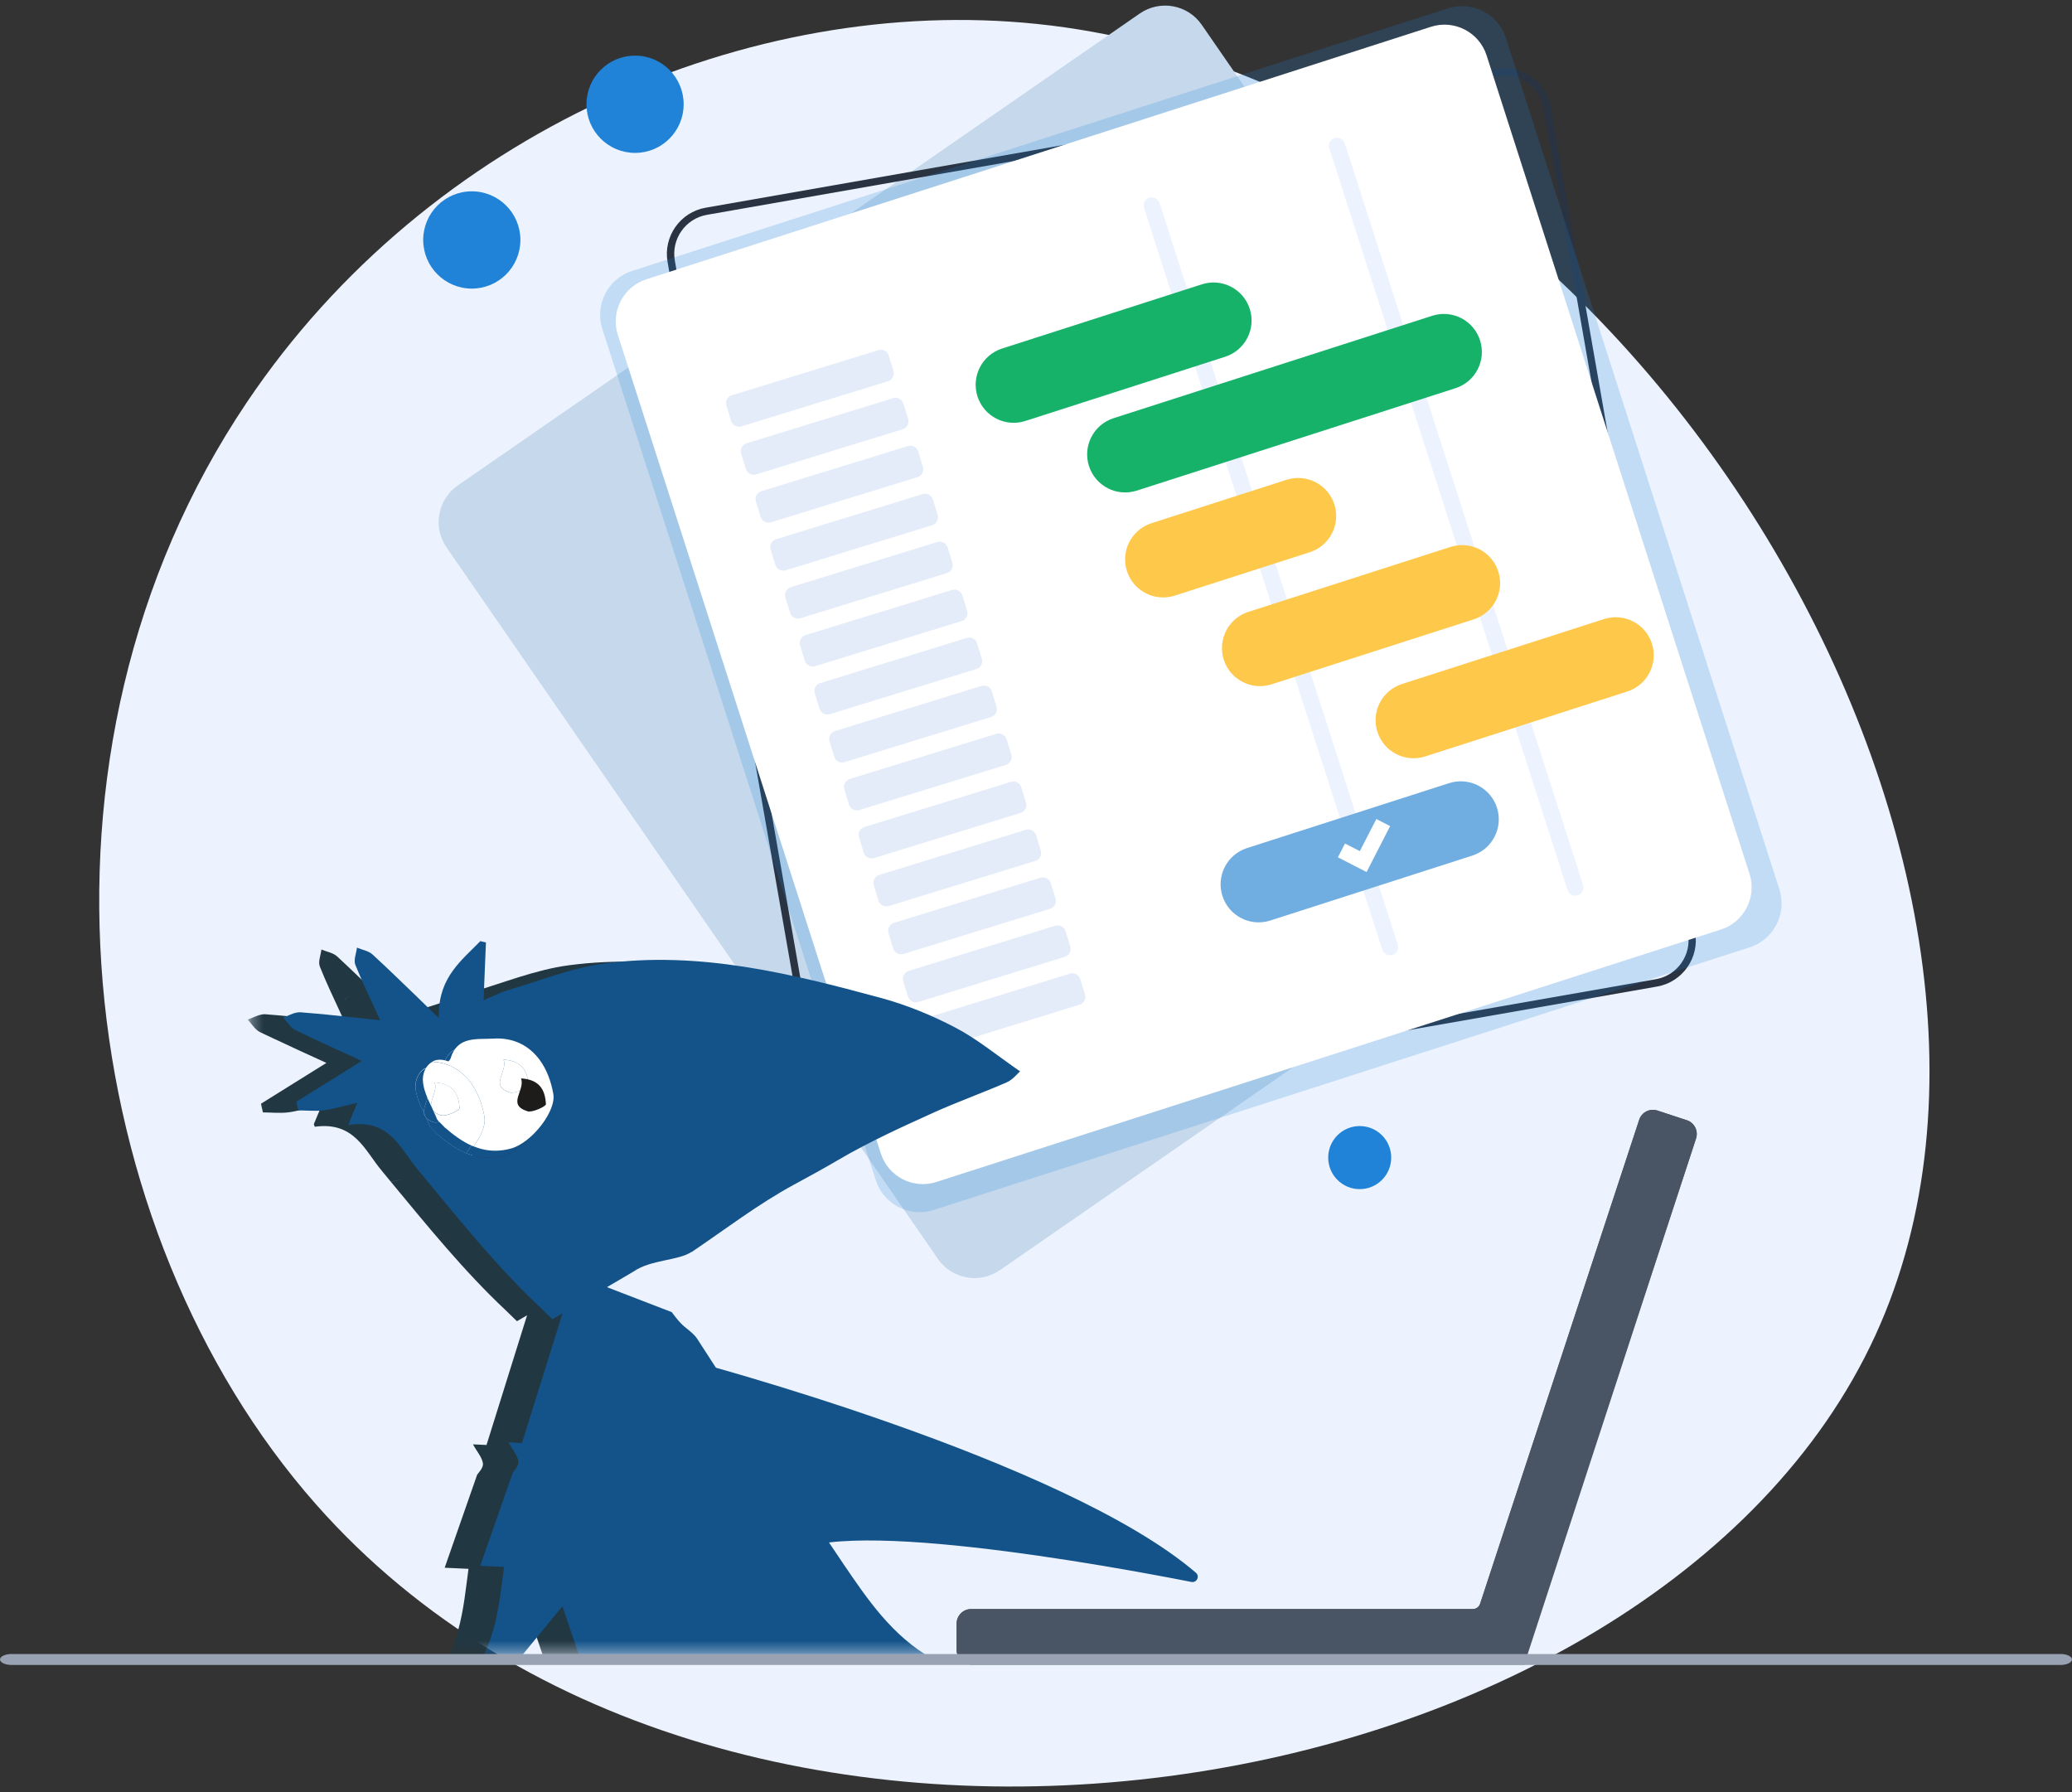 <svg width="185" height="160" viewBox="0 0 185 160" fill="none" xmlns="http://www.w3.org/2000/svg">
<rect x="0" y="0" width="185" height="160" fill="#333333" stroke="none"/>
<g id="Layer 1">
<path id="Vector" d="M22.049 35.905C0.907 67.319 6.812 110.028 28.186 134.273C65.153 176.208 147.734 162.179 167.439 119.228C186.747 77.139 145.503 7.637 92.608 2.14C66.978 -0.522 38.271 11.805 22.049 35.905Z" fill="#ECF3FE"/>
<g id="Group">
<path id="Vector_2" d="M151.171 65.731L107.299 2.217C106.052 0.407 103.574 -0.042 101.765 1.206L40.878 43.337C39.069 44.585 38.621 47.066 39.868 48.876L83.74 112.39C84.987 114.2 87.466 114.649 89.274 113.401L150.161 71.27C151.97 70.022 152.418 67.541 151.171 65.731Z" fill="#C6D9EC"/>
<path id="Vector_3" d="M76.603 100.517C75.753 100.517 74.923 100.254 74.212 99.759C73.3 99.115 72.687 98.155 72.496 97.057L59.604 23.388C59.207 21.114 60.732 18.942 63 18.545L133.62 6.168C135.893 5.77 138.062 7.297 138.459 9.566L151.351 83.235C151.748 85.509 150.223 87.681 147.956 88.078L77.335 100.455C77.093 100.497 76.846 100.517 76.603 100.517ZM134.347 6.75C134.146 6.75 133.94 6.766 133.739 6.802L63.118 19.18C61.201 19.515 59.918 21.346 60.253 23.264L73.146 96.933C73.311 97.861 73.821 98.671 74.594 99.213C75.367 99.754 76.299 99.96 77.227 99.8L147.847 87.423C149.764 87.088 151.047 85.257 150.713 83.338L137.82 9.669C137.521 7.957 136.027 6.75 134.347 6.75Z" fill="#2A3341"/>
<g id="Vector_4" style="mix-blend-mode:multiply" opacity="0.2">
<path d="M158.875 79.398L134.46 3.403C133.765 1.237 131.446 0.051 129.287 0.742L56.435 24.188C54.271 24.884 53.086 27.205 53.776 29.366L78.191 105.365C78.886 107.531 81.205 108.718 83.364 108.027L156.216 84.581C158.38 83.885 159.565 81.564 158.875 79.403V79.398Z" fill="#2083D7"/>
</g>
<g id="Group_2">
<path id="Vector_5" d="M153.65 82.987L83.611 105.525C81.534 106.196 79.303 105.051 78.639 102.967L55.167 29.907C54.497 27.829 55.641 25.596 57.723 24.93L127.761 2.392C129.838 1.722 132.069 2.867 132.734 4.95L156.205 78.01C156.875 80.089 155.731 82.322 153.65 82.987Z" fill="white"/>
<path id="Vector_6" d="M124.335 85.251C123.953 85.375 123.541 85.164 123.417 84.782L102.146 18.571C102.023 18.189 102.234 17.777 102.615 17.653C102.996 17.529 103.409 17.741 103.532 18.122L124.804 84.333C124.927 84.715 124.716 85.128 124.335 85.251Z" fill="#ECF3FE"/>
<path id="Vector_7" d="M140.875 79.929C140.494 80.053 140.082 79.841 139.958 79.46L118.687 13.249C118.563 12.867 118.775 12.454 119.156 12.331C119.537 12.207 119.949 12.418 120.073 12.8L141.344 79.011C141.468 79.392 141.257 79.805 140.875 79.929Z" fill="#ECF3FE"/>
<path id="Vector_8" d="M107.315 25.383L89.471 31.117C87.685 31.691 86.702 33.604 87.275 35.39C87.847 37.176 89.759 38.158 91.545 37.585L109.389 31.851C111.175 31.277 112.158 29.364 111.585 27.578C111.012 25.792 109.1 24.81 107.315 25.383Z" fill="#17B26A"/>
<path id="Vector_9" d="M114.868 42.835L102.814 46.709C101.028 47.283 100.045 49.196 100.618 50.981C101.191 52.767 103.103 53.75 104.888 53.176L116.943 49.302C118.729 48.728 119.712 46.816 119.139 45.03C118.566 43.244 116.654 42.261 114.868 42.835Z" fill="#FEC84B"/>
<path id="Vector_10" d="M129.506 48.829L111.461 54.627C109.675 55.201 108.692 57.114 109.265 58.9C109.838 60.686 111.75 61.669 113.536 61.095L131.581 55.296C133.366 54.722 134.35 52.809 133.777 51.023C133.204 49.237 131.292 48.255 129.506 48.829Z" fill="#FEC84B"/>
<path id="Vector_11" d="M143.222 55.268L125.177 61.067C123.391 61.641 122.408 63.553 122.981 65.339C123.554 67.125 125.466 68.108 127.252 67.534L145.297 61.735C147.082 61.161 148.066 59.248 147.493 57.463C146.92 55.677 145.008 54.694 143.222 55.268Z" fill="#FEC84B"/>
<path id="Vector_12" d="M129.386 69.918L111.341 75.716C109.555 76.29 108.572 78.203 109.145 79.989C109.718 81.775 111.63 82.757 113.416 82.184L131.461 76.385C133.247 75.811 134.23 73.898 133.657 72.112C133.084 70.326 131.172 69.344 129.386 69.918Z" fill="#70ADE1"/>
<path id="Vector_13" d="M127.877 28.192L99.425 37.335C97.64 37.909 96.656 39.822 97.229 41.607C97.802 43.393 99.714 44.376 101.5 43.802L129.951 34.659C131.737 34.086 132.72 32.173 132.147 30.387C131.574 28.601 129.662 27.618 127.877 28.192Z" fill="#17B26A"/>
<path id="Vector_14" d="M122.016 77.856L119.455 76.54L120.089 75.308L121.413 75.989L122.887 73.121L124.118 73.755L122.016 77.856Z" fill="white"/>
<g id="Group_3">
<path id="Vector_15" d="M78.432 31.26L65.341 35.291C64.955 35.41 64.738 35.82 64.857 36.207L65.28 37.582C65.399 37.968 65.808 38.185 66.195 38.066L79.285 34.036C79.672 33.917 79.888 33.507 79.77 33.12L79.347 31.745C79.228 31.358 78.819 31.142 78.432 31.26Z" fill="#E4ECF9"/>
<path id="Vector_16" d="M79.747 35.548L66.656 39.579C66.27 39.697 66.053 40.107 66.172 40.494L66.594 41.869C66.713 42.256 67.123 42.473 67.509 42.354L80.6 38.323C80.986 38.204 81.203 37.794 81.084 37.408L80.661 36.032C80.543 35.646 80.133 35.429 79.747 35.548Z" fill="#E4ECF9"/>
<path id="Vector_17" d="M81.065 39.825L67.974 43.856C67.588 43.975 67.371 44.384 67.49 44.771L67.912 46.146C68.031 46.533 68.441 46.75 68.827 46.631L81.918 42.6C82.304 42.481 82.521 42.071 82.402 41.685L81.979 40.309C81.861 39.923 81.451 39.706 81.065 39.825Z" fill="#E4ECF9"/>
<path id="Vector_18" d="M82.379 44.112L69.288 48.143C68.902 48.262 68.685 48.672 68.804 49.058L69.227 50.434C69.346 50.82 69.755 51.037 70.141 50.918L83.232 46.888C83.618 46.769 83.835 46.359 83.716 45.972L83.294 44.597C83.175 44.21 82.766 43.993 82.379 44.112Z" fill="#E4ECF9"/>
<path id="Vector_19" d="M83.697 48.389L70.606 52.42C70.22 52.539 70.003 52.949 70.122 53.336L70.545 54.711C70.664 55.097 71.073 55.314 71.459 55.195L84.55 51.165C84.937 51.046 85.153 50.636 85.035 50.249L84.612 48.874C84.493 48.487 84.084 48.27 83.697 48.389Z" fill="#E4ECF9"/>
<path id="Vector_20" d="M85.011 52.672L71.921 56.702C71.534 56.821 71.317 57.231 71.436 57.618L71.859 58.993C71.978 59.38 72.387 59.597 72.774 59.478L85.865 55.447C86.251 55.328 86.468 54.918 86.349 54.532L85.926 53.156C85.807 52.77 85.398 52.553 85.011 52.672Z" fill="#E4ECF9"/>
<path id="Vector_21" d="M86.325 56.956L73.234 60.986C72.847 61.105 72.631 61.515 72.75 61.902L73.172 63.277C73.291 63.663 73.701 63.88 74.087 63.762L87.178 59.731C87.564 59.612 87.781 59.202 87.662 58.815L87.239 57.44C87.121 57.053 86.711 56.837 86.325 56.956Z" fill="#E4ECF9"/>
<path id="Vector_22" d="M87.639 61.237L74.548 65.268C74.162 65.387 73.945 65.797 74.064 66.184L74.487 67.559C74.605 67.945 75.015 68.162 75.401 68.044L88.492 64.013C88.878 63.894 89.095 63.484 88.976 63.097L88.553 61.722C88.435 61.336 88.025 61.118 87.639 61.237Z" fill="#E4ECF9"/>
<path id="Vector_23" d="M88.957 65.515L75.866 69.546C75.48 69.665 75.263 70.074 75.382 70.461L75.805 71.836C75.924 72.223 76.333 72.44 76.719 72.321L89.81 68.29C90.196 68.171 90.413 67.761 90.294 67.375L89.872 65.999C89.753 65.613 89.343 65.396 88.957 65.515Z" fill="#E4ECF9"/>
<path id="Vector_24" d="M90.272 69.802L77.181 73.833C76.794 73.952 76.578 74.362 76.696 74.748L77.119 76.123C77.238 76.51 77.647 76.727 78.034 76.608L91.125 72.577C91.511 72.458 91.728 72.049 91.609 71.662L91.186 70.287C91.067 69.9 90.658 69.683 90.272 69.802Z" fill="#E4ECF9"/>
<path id="Vector_25" d="M91.591 74.084L78.5 78.115C78.114 78.234 77.897 78.644 78.016 79.03L78.438 80.406C78.557 80.792 78.967 81.009 79.353 80.89L92.444 76.859C92.83 76.74 93.047 76.331 92.928 75.944L92.505 74.569C92.387 74.182 91.977 73.965 91.591 74.084Z" fill="#E4ECF9"/>
<path id="Vector_26" d="M92.904 78.361L79.813 82.392C79.427 82.511 79.21 82.921 79.329 83.307L79.751 84.683C79.87 85.069 80.28 85.286 80.666 85.167L93.757 81.136C94.143 81.018 94.36 80.608 94.241 80.221L93.818 78.846C93.7 78.459 93.29 78.242 92.904 78.361Z" fill="#E4ECF9"/>
<path id="Vector_27" d="M94.223 82.649L81.132 86.679C80.746 86.798 80.529 87.208 80.648 87.595L81.071 88.97C81.19 89.357 81.599 89.574 81.986 89.455L95.076 85.424C95.463 85.305 95.68 84.895 95.561 84.509L95.138 83.133C95.019 82.747 94.61 82.53 94.223 82.649Z" fill="#E4ECF9"/>
<path id="Vector_28" d="M95.536 86.926L82.445 90.957C82.059 91.076 81.842 91.485 81.961 91.872L82.384 93.247C82.503 93.634 82.912 93.851 83.298 93.732L96.389 89.701C96.775 89.582 96.992 89.172 96.873 88.786L96.451 87.41C96.332 87.024 95.922 86.807 95.536 86.926Z" fill="#E4ECF9"/>
</g>
</g>
<path id="Vector_29" d="M42.125 25.766C44.521 25.766 46.464 23.822 46.464 21.423C46.464 19.025 44.521 17.081 42.125 17.081C39.729 17.081 37.786 19.025 37.786 21.423C37.786 23.822 39.729 25.766 42.125 25.766Z" fill="#2083D7"/>
<path id="Vector_30" d="M56.703 13.651C59.099 13.651 61.041 11.707 61.041 9.309C61.041 6.91 59.099 4.966 56.703 4.966C54.306 4.966 52.364 6.91 52.364 9.309C52.364 11.707 54.306 13.651 56.703 13.651Z" fill="#2083D7"/>
<path id="Vector_31" d="M121.403 106.165C122.957 106.165 124.216 104.904 124.216 103.349C124.216 101.794 122.957 100.533 121.403 100.533C119.849 100.533 118.589 101.794 118.589 103.349C118.589 104.904 119.849 106.165 121.403 106.165Z" fill="#2083D7"/>
</g>
<g id="man">
<g id="Group_4">
<g id="Group_5">
<path id="Vector_32" d="M150.507 100.306L147.889 99.445C147.374 99.275 146.817 99.558 146.647 100.074L132.44 143.288C132.307 143.69 131.93 143.964 131.503 143.964H86.703C86.157 143.964 85.719 144.407 85.719 144.949V147.311C85.719 147.857 86.162 148.296 86.703 148.296H135.867V147.997L151.135 101.554C151.305 101.038 151.022 100.481 150.507 100.311V100.306Z" fill="#495465"/>
<path id="Vector_33" d="M136.182 148.605H86.708C85.997 148.605 85.415 148.022 85.415 147.311V144.949C85.415 144.237 85.997 143.654 86.708 143.654H131.508C131.802 143.654 132.059 143.468 132.152 143.19L146.359 99.976C146.467 99.646 146.694 99.383 147.003 99.223C147.312 99.068 147.662 99.042 147.992 99.151L150.61 100.012C150.94 100.12 151.202 100.347 151.362 100.657C151.517 100.966 151.542 101.317 151.434 101.647L136.182 148.043V148.605ZM86.703 144.273C86.332 144.273 86.028 144.577 86.028 144.949V147.311C86.028 147.682 86.332 147.986 86.703 147.986H135.558V147.945L135.574 147.899L150.842 101.456C150.898 101.286 150.883 101.1 150.8 100.94C150.718 100.78 150.579 100.662 150.409 100.605L147.791 99.744C147.436 99.625 147.054 99.821 146.941 100.177L132.734 143.391C132.559 143.922 132.064 144.283 131.508 144.283H86.708L86.703 144.273Z" fill="#495465"/>
</g>
<path id="Vector_34" d="M136.094 148.605H86.703C85.992 148.605 85.41 148.022 85.41 147.311V144.949C85.41 144.237 85.992 143.654 86.703 143.654H131.503C131.796 143.654 132.054 143.468 132.147 143.19L146.353 99.976C146.461 99.646 146.688 99.383 146.997 99.223C147.306 99.068 147.657 99.042 147.987 99.151L150.604 100.012C150.934 100.12 151.197 100.347 151.357 100.657C151.511 100.966 151.537 101.317 151.429 101.647L136.094 148.605ZM86.703 144.273C86.332 144.273 86.028 144.577 86.028 144.949V147.311C86.028 147.682 86.332 147.986 86.703 147.986H135.645L150.841 101.456C150.898 101.286 150.883 101.1 150.805 100.94C150.723 100.78 150.584 100.662 150.414 100.605L147.796 99.744C147.44 99.625 147.059 99.821 146.946 100.177L132.739 143.391C132.564 143.922 132.069 144.283 131.513 144.283H86.713L86.703 144.273Z" fill="#495465"/>
</g>
</g>
<g id="Clip path group">
<mask id="mask0_35_2793" style="mask-type:luminance" maskUnits="userSpaceOnUse" x="22" y="78" width="92" height="70">
<g id="clippath">
<path id="Vector_35" d="M113.91 78.774H22.297V147.677H113.91V78.774Z" fill="white"/>
</g>
</mask>
<g mask="url(#mask0_35_2793)">
<g id="Group_6">
<g id="Group_7">
<path id="Vector_36" d="M58.568 111.936C61.598 109.888 64.52 107.645 67.725 105.912C69.08 105.18 70.42 104.442 71.759 103.658C74.403 102.111 77.211 100.837 80.004 99.563C82.194 98.563 84.477 97.768 86.687 96.799C87.244 96.556 87.661 96.005 87.893 95.809C85.827 94.385 84.085 92.926 82.117 91.899C79.999 90.79 77.732 89.867 75.428 89.243C67.364 87.056 59.217 85.055 50.777 86.18C47.829 86.572 44.985 87.737 42.099 88.583C41.723 88.691 41.357 88.856 40.929 89.058C40.919 89.058 40.909 89.058 40.899 89.068C40.631 89.192 40.342 89.326 40.002 89.475C40.002 89.424 40.002 89.382 40.007 89.331C38.673 89.749 37.348 90.208 36.014 90.6C36.014 90.754 35.988 90.888 35.998 91.048C35.88 90.935 35.777 90.832 35.658 90.723C35.143 90.914 34.612 91.182 33.849 91.513C34.612 91.182 35.138 90.909 35.653 90.723C35.055 90.146 34.488 89.599 33.947 89.068C33.375 88.511 32.829 87.985 32.298 87.469C31.556 86.752 30.83 86.061 30.103 85.391C29.748 85.061 29.171 84.973 28.697 84.772C28.64 85.282 28.387 85.87 28.557 86.293C29.093 87.639 29.712 88.944 30.32 90.259C30.376 90.12 30.438 89.986 30.505 89.852C30.443 89.986 30.381 90.12 30.32 90.259C30.474 90.589 30.629 90.919 30.778 91.255C30.526 91.229 30.284 91.203 30.031 91.177C29.222 91.09 28.413 91.007 27.614 90.919C27.79 91.09 27.97 91.265 28.15 91.44C27.97 91.265 27.79 91.095 27.614 90.919C26.285 90.78 24.961 90.646 23.636 90.548C23.554 90.543 23.466 90.558 23.379 90.574C22.961 90.641 22.534 90.888 22.111 91.028C22.477 91.409 22.771 91.93 23.214 92.147C23.585 92.332 23.971 92.503 24.347 92.683C25.878 93.41 27.439 94.112 29.145 94.896C27.073 96.185 25.187 97.366 23.296 98.542C23.358 98.8 23.42 99.058 23.477 99.316C24.229 99.316 24.992 99.403 25.734 99.311C26.372 99.228 27.001 99.063 27.8 98.862C28.088 98.795 28.398 98.717 28.738 98.64C28.465 99.3 28.264 99.775 28.021 100.363C28.047 100.44 28.078 100.517 28.104 100.595C31.644 100.105 32.556 102.699 34.092 104.53C34.36 104.85 34.622 105.174 34.885 105.494C35.133 105.463 35.38 105.427 35.638 105.355C35.725 105.329 35.813 105.298 35.905 105.267C35.818 105.303 35.725 105.334 35.638 105.36C35.38 105.432 35.133 105.468 34.89 105.499C38.168 109.455 41.398 113.452 45.145 116.975C45.299 117.119 45.444 117.269 45.598 117.413C45.789 117.594 45.964 117.784 46.16 117.955L46.495 117.759L47.062 117.428C47.01 117.594 46.958 117.753 46.907 117.918C45.768 121.57 44.619 125.237 43.439 129.007C43.341 129.007 42.903 128.981 42.228 128.95C42.594 129.615 43.053 130.116 43.12 130.668C43.166 131.065 42.687 131.519 42.604 131.658C41.62 134.479 40.729 137.037 39.703 139.966C40.466 140.003 41.151 140.033 41.831 140.064C41.589 141.813 41.419 143.726 40.888 145.609C40.533 146.862 40.023 148.105 39.209 149.27C38.508 150.281 39.142 151.653 40.064 152.086C40.775 151.215 41.486 150.348 42.197 149.477C41.775 148.229 41.342 146.95 40.883 145.609C41.342 146.955 41.775 148.229 42.197 149.482C43.748 147.584 45.325 145.66 47.036 143.571C48.226 147.084 49.277 150.194 50.334 153.303C50.354 153.36 50.354 153.422 50.37 153.479C50.478 153.855 50.581 154.191 50.674 154.51C51.627 157.708 51.689 157.842 49.53 158.822C49.442 159.441 49.401 160.044 49.53 160.612C49.556 160.74 49.612 160.864 49.684 160.983C49.607 160.864 49.556 160.74 49.53 160.617C49.406 160.049 49.447 159.446 49.53 158.827C49.025 159.054 48.406 159.327 47.639 159.704C46.928 160.049 46.345 160.668 45.629 161.21C45.011 161.076 44.31 160.921 43.599 160.761C43.537 160.787 43.47 160.818 43.403 160.849C43.367 160.864 43.336 160.88 43.3 160.895C43.264 160.911 43.228 160.926 43.192 160.942C43.161 161.034 43.125 161.127 43.094 161.22C45.098 162.045 47.103 162.87 49.535 163.871C46.18 163.469 43.192 163.113 40.079 162.742C39.883 162.912 39.693 163.077 39.476 163.242C39.301 163.206 39.1 163.159 38.915 163.118C39.023 163.546 39.1 163.819 39.178 164.119C39.131 164.119 39.085 164.119 39.038 164.119C39.909 164.48 40.806 164.846 41.77 165.243C42.094 165.191 42.424 165.135 42.769 164.99C42.027 164.526 41.285 164.067 40.543 163.608C44.001 163.453 47.319 163.732 50.282 165.449C51.771 166.316 52.575 166.042 52.889 164.16C53.183 164.191 53.467 164.258 53.755 164.32C53.879 164.155 54.002 163.995 54.131 163.819C53.91 163.706 53.673 163.608 53.446 163.5C53.678 163.608 53.91 163.706 54.131 163.819C53.997 163.995 53.874 164.155 53.75 164.32C56.687 164.939 59.361 166.764 62.618 166.202C61.696 165.955 60.779 165.707 59.846 165.454C59.856 165.439 59.867 165.423 59.882 165.413C59.934 165.346 59.99 165.289 60.042 165.233C60.068 165.207 60.093 165.181 60.119 165.155C60.222 165.052 60.33 164.964 60.433 164.887C60.325 164.825 60.222 164.768 60.114 164.707C60.15 164.614 60.191 164.516 60.227 164.423C60.433 164.495 60.639 164.572 60.846 164.65C60.877 164.634 60.907 164.624 60.938 164.609C60.969 164.598 60.995 164.588 61.021 164.578C61.052 164.567 61.077 164.557 61.103 164.552C61.134 164.541 61.16 164.536 61.186 164.526C61.217 164.516 61.242 164.511 61.268 164.505C61.325 164.495 61.382 164.485 61.438 164.48C62.361 164.366 63.293 164.825 64.19 164.918C64.262 164.923 64.324 165.047 64.442 165.171C64.355 165.196 64.267 165.222 64.174 165.248C64.154 165.253 64.128 165.264 64.102 165.269C64.061 165.279 64.02 165.294 63.973 165.305C63.896 165.331 63.809 165.351 63.705 165.382C63.664 165.398 63.618 165.408 63.571 165.423C63.499 165.444 63.422 165.47 63.34 165.49C63.314 165.501 63.283 165.506 63.252 165.516C63.319 165.537 63.381 165.563 63.448 165.588C63.448 165.588 63.453 165.588 63.458 165.588C63.845 165.697 64.231 165.805 64.607 165.913C64.989 166.022 65.365 166.125 65.736 166.233C65.885 166.274 66.034 166.316 66.184 166.357C66.777 166.527 67.364 166.692 67.946 166.857C68.673 167.063 69.384 167.265 70.095 167.466C70.239 167.507 70.379 167.548 70.518 167.584C70.538 167.528 70.559 167.471 70.579 167.414C66.91 165.929 63.236 164.438 59.418 162.891C59.743 162.463 59.98 162.148 60.268 161.772C59.82 161.55 59.336 161.37 58.918 161.081C57.759 160.281 55.889 159.596 55.667 158.569C55.471 157.646 55.636 156.635 55.889 155.614C55.198 155.165 54.513 154.706 53.817 154.268C53.699 154.619 53.575 154.964 53.456 155.315C53.157 155.289 52.853 155.263 52.554 155.238C52.452 154.608 52.338 153.979 52.23 153.345C52.008 152.102 51.797 150.854 51.678 149.6C51.565 148.404 52.719 148.146 53.492 148.285C54.306 148.43 55.074 149.002 54.611 150.225C54.332 150.962 54.482 151.849 54.301 152.638C54.178 153.19 53.997 153.726 53.817 154.263C54.513 154.701 55.198 155.16 55.889 155.609C56.069 154.871 56.285 154.124 56.46 153.407C56.661 152.561 57.156 151.787 57.563 150.885C58.939 151.524 60.207 152.365 61.474 153.2C63.396 154.469 65.308 155.727 67.57 156.233C67.709 156.027 67.848 155.82 67.987 155.614C67.483 155.124 67.06 154.459 66.462 154.18C65.385 153.68 65.092 153.056 65.298 152.329C65.231 152.318 65.164 152.303 65.097 152.287C65.164 152.303 65.231 152.313 65.298 152.329C65.375 152.05 65.519 151.761 65.725 151.457C66.967 151.266 68.157 151.086 69.549 150.869C69.08 150.25 68.719 149.771 68.163 149.038C70.219 150.333 72.3 150.493 74.346 150.606C74.965 150.642 75.578 150.673 76.186 150.73C77.52 150.859 78.824 151.328 80.138 151.658C80.973 151.865 81.802 152.091 83.024 152.411C82.462 150.359 81.411 149.023 80.045 148.249C76.49 146.233 74.284 142.973 72.115 139.776C67.637 133.169 63.422 126.382 59.068 119.693C58.707 119.141 58.063 118.785 57.594 118.295C57.336 118.027 57.11 117.722 56.795 117.31L51.014 115.087L53.389 113.689C54.92 112.617 57.398 112.72 58.558 111.936H58.568ZM81.736 97.846C81.72 97.861 81.705 97.872 81.689 97.887C81.705 97.872 81.72 97.856 81.73 97.846H81.736ZM28.274 97.851C28.32 97.799 28.377 97.748 28.434 97.707C28.377 97.753 28.326 97.799 28.274 97.851ZM30.031 97.572C29.335 97.309 28.805 97.423 28.434 97.707C28.805 97.418 29.33 97.304 30.031 97.567V97.572ZM31.046 88.918C30.943 89.063 30.845 89.217 30.753 89.367C30.845 89.212 30.943 89.063 31.046 88.918ZM30.515 96.67C30.5 96.701 30.479 96.732 30.464 96.763C30.474 96.742 30.49 96.716 30.5 96.696C30.5 96.685 30.51 96.68 30.515 96.67C30.521 96.66 30.531 96.644 30.536 96.629C30.541 96.618 30.552 96.608 30.557 96.598C30.541 96.618 30.531 96.644 30.515 96.67ZM30.593 96.546C30.598 96.536 30.608 96.52 30.619 96.51C30.629 96.495 30.644 96.479 30.655 96.464C30.634 96.489 30.613 96.515 30.593 96.546ZM31 96.108C31.015 96.097 31.026 96.082 31.041 96.072C31.056 96.061 31.072 96.051 31.087 96.041C31.056 96.061 31.031 96.082 31 96.103V96.108ZM31.134 96.01C31.154 95.999 31.17 95.984 31.191 95.974C31.201 95.974 31.206 95.963 31.216 95.958C31.191 95.974 31.165 95.989 31.134 96.01ZM31.479 95.834C31.453 95.845 31.422 95.86 31.397 95.871C31.397 95.871 31.397 95.871 31.392 95.871C31.392 95.871 31.386 95.871 31.381 95.871C31.325 95.896 31.273 95.927 31.216 95.958C31.263 95.932 31.309 95.907 31.355 95.886C31.355 95.886 31.361 95.886 31.366 95.886C31.371 95.886 31.376 95.881 31.381 95.876C31.381 95.876 31.381 95.876 31.386 95.876C31.386 95.876 31.392 95.876 31.397 95.876C31.412 95.871 31.428 95.86 31.443 95.855C31.453 95.85 31.469 95.845 31.479 95.84V95.834ZM33.226 95.566C33.169 95.566 33.118 95.566 33.061 95.566C33.077 95.566 33.097 95.566 33.113 95.566C33.185 95.566 33.257 95.566 33.329 95.566C33.386 95.566 33.442 95.566 33.499 95.566C33.406 95.566 33.319 95.566 33.226 95.566ZM44.985 100.517C44.542 101.26 43.903 102.003 43.207 102.549C42.743 102.91 42.254 103.189 41.785 103.318C41.733 103.333 41.682 103.344 41.636 103.359C41.527 103.385 41.424 103.411 41.321 103.426C41.239 103.442 41.156 103.457 41.074 103.467C40.919 103.488 40.77 103.503 40.62 103.509C40.425 103.519 40.234 103.514 40.048 103.503C39.987 103.503 39.925 103.493 39.863 103.488C39.739 103.478 39.621 103.457 39.502 103.436C39.384 103.416 39.265 103.39 39.152 103.359C38.91 103.297 38.678 103.215 38.446 103.122C37.451 102.714 36.606 102.059 35.88 101.43C35.761 101.306 35.663 101.203 35.581 101.121C35.519 101.059 35.462 101.007 35.421 100.961C35.282 100.827 35.215 100.755 35.179 100.667C35.081 100.43 34.968 100.187 34.859 99.95C34.731 99.811 34.658 99.661 34.653 99.496C34.56 99.3 34.468 99.104 34.38 98.908C34.123 98.32 33.927 97.732 33.922 97.139C33.922 97.113 33.922 97.082 33.922 97.052C33.922 97.026 33.922 97 33.927 96.974C33.927 96.948 33.927 96.917 33.937 96.892C33.937 96.861 33.947 96.825 33.953 96.788C33.994 96.546 34.087 96.299 34.226 96.082C34.241 96.056 34.262 96.03 34.277 96.005C34.298 95.979 34.313 95.953 34.334 95.932C34.354 95.907 34.375 95.886 34.396 95.865C34.401 95.86 34.406 95.85 34.411 95.85C34.416 95.845 34.421 95.834 34.427 95.834C34.437 95.824 34.447 95.809 34.458 95.803C34.478 95.783 34.499 95.762 34.519 95.747C34.519 95.747 34.519 95.747 34.525 95.742C34.54 95.726 34.56 95.716 34.581 95.7C34.581 95.7 34.586 95.7 34.591 95.695C34.597 95.695 34.602 95.685 34.607 95.68C34.627 95.664 34.648 95.649 34.669 95.638C34.669 95.638 34.674 95.638 34.679 95.633C34.705 95.618 34.731 95.602 34.756 95.587L34.952 95.494C34.973 95.484 34.998 95.478 35.019 95.468C35.024 95.468 35.029 95.468 35.035 95.468C35.035 95.468 35.04 95.468 35.045 95.468C35.045 95.468 35.055 95.468 35.06 95.468H35.071C35.076 95.468 35.081 95.468 35.086 95.468C35.107 95.468 35.127 95.458 35.148 95.453H35.174C35.457 95.396 35.797 95.427 36.184 95.571C36.22 95.587 36.369 95.417 36.395 95.314C36.988 93.287 38.77 93.637 40.203 93.539C41.965 93.421 43.398 94.127 44.367 95.463C44.949 96.263 45.361 97.289 45.572 98.496C45.67 99.053 45.428 99.806 44.985 100.553V100.517ZM47.649 115.536C47.633 115.546 47.618 115.551 47.597 115.562C47.613 115.551 47.628 115.546 47.644 115.536C47.7 115.355 47.757 115.164 47.819 114.984C47.762 115.164 47.706 115.355 47.644 115.536C47.824 115.438 48.015 115.35 48.211 115.268C48.015 115.35 47.829 115.438 47.644 115.536H47.649ZM49.963 161.313C50.019 161.37 50.081 161.421 50.143 161.478C50.076 161.426 50.019 161.37 49.963 161.313ZM50.158 161.488C50.282 161.591 50.421 161.689 50.566 161.793C50.416 161.695 50.282 161.597 50.158 161.488ZM61.711 153.164C61.943 153.128 62.175 153.092 62.417 153.056C62.18 153.092 61.943 153.128 61.711 153.164ZM63.025 152.963C63.149 152.942 63.273 152.922 63.401 152.906C63.273 152.927 63.149 152.942 63.025 152.963ZM62.026 151.081C62.196 151.308 62.35 151.509 62.489 151.7C62.345 151.509 62.191 151.302 62.015 151.075C62.015 151.075 62.02 151.075 62.026 151.075C62.026 151.075 62.026 151.075 62.026 151.07C62.778 151.545 63.53 151.859 64.277 152.081C63.525 151.865 62.773 151.545 62.026 151.075V151.081Z" fill="#213742"/>
<path id="Vector_37" d="M48.169 100.363C48.612 99.62 48.855 98.867 48.757 98.305C48.855 98.867 48.612 99.615 48.169 100.363Z" fill="#020202"/>
<path id="Vector_38" d="M39.574 95.123C39.543 95.226 39.394 95.391 39.363 95.38C39.399 95.396 39.548 95.226 39.574 95.123Z" fill="#020202"/>
<path id="Vector_39" d="M39.178 95.628C39.77 95.835 40.301 96.154 40.76 96.582C40.301 96.154 39.77 95.829 39.178 95.628Z" fill="white"/>
<g id="Group_8">
<path id="Vector_40" d="M42.604 100.342C42.393 99.135 41.981 98.109 41.399 97.309C41.208 97.041 40.992 96.799 40.765 96.588C40.306 96.159 39.775 95.835 39.183 95.633C38.796 95.499 38.379 95.437 37.941 95.412C37.719 95.535 37.539 95.716 37.405 95.927C37.266 96.144 37.178 96.391 37.132 96.634C37.111 96.752 37.101 96.871 37.101 96.985C37.106 97.578 37.307 98.166 37.56 98.754C37.647 98.95 37.74 99.146 37.833 99.342C37.802 98.723 38.41 97.959 38.152 97.258C39.94 97.366 40.306 98.444 40.378 99.558C40.389 99.749 39.167 100.337 38.699 100.187C38.364 100.079 38.178 99.945 38.039 99.795C38.152 100.038 38.266 100.275 38.358 100.512C38.405 100.626 38.513 100.719 38.76 100.966C38.843 101.049 38.941 101.152 39.059 101.276C39.786 101.9 40.631 102.56 41.625 102.967C41.94 102.534 42.208 102.09 42.383 101.662C42.579 101.178 42.666 100.724 42.599 100.347L42.604 100.342Z" fill="#145389"/>
<path id="Vector_41" d="M38.698 100.182C39.167 100.337 40.389 99.744 40.378 99.553C40.306 98.434 39.94 97.361 38.152 97.253C38.41 97.954 37.802 98.717 37.833 99.336C37.905 99.486 37.967 99.641 38.039 99.79C38.173 99.94 38.363 100.074 38.698 100.182Z" fill="#145389"/>
<path id="Vector_42" d="M39.178 95.628C39.77 95.834 40.301 96.154 40.76 96.582C40.986 96.799 41.203 97.041 41.393 97.304C41.976 98.104 42.388 99.13 42.599 100.337C42.666 100.713 42.579 101.167 42.383 101.652C42.208 102.08 41.94 102.529 41.625 102.957C41.852 103.05 42.089 103.132 42.331 103.194C43.114 103.395 43.99 103.421 44.959 103.153C45.433 103.024 45.918 102.751 46.381 102.384C47.077 101.843 47.716 101.1 48.159 100.352C48.602 99.61 48.844 98.857 48.747 98.294C48.535 97.088 48.123 96.061 47.541 95.262C46.572 93.931 45.14 93.225 43.377 93.338C41.95 93.431 40.167 93.08 39.569 95.112C39.538 95.216 39.389 95.381 39.358 95.37C38.971 95.221 38.631 95.195 38.348 95.246C38.193 95.272 38.059 95.329 37.936 95.396C38.369 95.427 38.791 95.489 39.178 95.623V95.628ZM44.305 95.216C46.093 95.324 46.459 96.402 46.531 97.516C46.541 97.707 45.32 98.294 44.851 98.145C43.006 97.542 44.707 96.304 44.305 95.221V95.216Z" fill="#145389"/>
<path id="Vector_43" d="M44.851 98.145C45.32 98.3 46.541 97.707 46.531 97.516C46.459 96.397 46.093 95.324 44.305 95.216C44.707 96.299 43.006 97.542 44.851 98.14V98.145Z" fill="#145389"/>
</g>
<path id="Vector_44" d="M38.832 90.564C38.317 90.754 37.786 91.028 37.024 91.353C37.786 91.022 38.312 90.749 38.827 90.564H38.832Z" fill="#145389"/>
<path id="Vector_45" d="M33.674 89.697C33.612 89.831 33.551 89.965 33.489 90.105C33.545 89.965 33.607 89.831 33.674 89.697Z" fill="#145389"/>
<path id="Vector_46" d="M34.231 88.763C34.128 88.908 34.03 89.063 33.937 89.212C34.03 89.057 34.128 88.908 34.231 88.763Z" fill="#145389"/>
<path id="Vector_47" d="M50.241 117.269L50.246 117.263V117.269H50.241Z" fill="#145389"/>
<path id="Vector_48" d="M43.181 89.171C41.847 89.589 40.523 90.048 39.188 90.44C40.523 90.043 41.847 89.589 43.181 89.171Z" fill="#145389"/>
<path id="Vector_49" d="M39.188 90.44C39.234 87.222 41.218 85.731 42.888 84.024C43.053 84.065 43.223 84.101 43.388 84.142C43.321 85.752 43.259 87.366 43.181 89.166C41.847 89.584 40.523 90.043 39.188 90.435V90.44Z" fill="#145389"/>
<path id="Vector_50" d="M61.748 111.786C64.783 109.734 67.704 107.49 70.904 105.757C72.259 105.025 73.604 104.287 74.939 103.503C77.582 101.956 80.391 100.677 83.189 99.409C85.374 98.408 87.662 97.603 89.867 96.639C90.424 96.402 90.846 95.845 91.078 95.649C89.006 94.225 87.265 92.766 85.302 91.745C83.184 90.631 80.916 89.707 78.613 89.083C70.549 86.897 62.402 84.895 53.961 86.02C51.014 86.412 48.164 87.577 45.284 88.423C44.908 88.531 44.537 88.697 44.109 88.887C44.099 88.898 44.094 88.898 44.083 88.898C43.815 89.027 43.522 89.156 43.181 89.305C43.181 89.254 43.181 89.218 43.181 89.161C41.847 89.579 40.523 90.032 39.188 90.424C39.188 90.584 39.167 90.718 39.173 90.878C39.054 90.76 38.951 90.667 38.827 90.548C38.235 89.976 37.668 89.424 37.127 88.892C36.55 88.346 36.004 87.815 35.473 87.299C34.731 86.582 34.004 85.896 33.273 85.226C32.922 84.895 32.34 84.803 31.871 84.602C31.809 85.117 31.562 85.705 31.721 86.123C32.263 87.469 32.876 88.779 33.489 90.089C33.638 90.419 33.793 90.749 33.942 91.084C33.695 91.053 33.453 91.028 33.195 91.007C32.386 90.925 31.582 90.827 30.784 90.749C30.866 90.832 30.954 90.919 31.041 91.002C30.948 90.919 30.856 90.832 30.773 90.749C29.449 90.6 28.12 90.471 26.795 90.373C26.713 90.373 26.625 90.383 26.538 90.393C26.125 90.455 25.692 90.708 25.275 90.842C25.641 91.224 25.93 91.75 26.373 91.966C26.744 92.152 27.125 92.322 27.506 92.508C29.037 93.23 30.593 93.936 32.309 94.72C30.237 96.01 28.346 97.191 26.455 98.362C26.522 98.614 26.579 98.877 26.641 99.13C27.393 99.14 28.161 99.218 28.898 99.13C29.532 99.047 30.16 98.882 30.964 98.686C31.253 98.619 31.562 98.542 31.902 98.465C31.623 99.115 31.423 99.594 31.186 100.182C31.206 100.259 31.237 100.337 31.268 100.419C34.803 99.929 35.72 102.524 37.251 104.36C37.524 104.685 37.786 105.009 38.049 105.324C41.321 109.28 44.552 113.277 48.309 116.799C48.458 116.944 48.608 117.093 48.762 117.238C48.958 117.413 49.128 117.609 49.319 117.779L49.654 117.583H49.664L50.226 117.248C50.179 117.418 50.128 117.583 50.071 117.743C48.937 121.395 47.783 125.062 46.603 128.832C46.505 128.832 46.072 128.806 45.397 128.775C45.768 129.44 46.222 129.94 46.289 130.497C46.335 130.895 45.851 131.354 45.779 131.488C44.789 134.309 43.898 136.862 42.877 139.791C43.64 139.827 44.325 139.863 45.006 139.894C44.764 141.643 44.588 143.556 44.063 145.433C43.707 146.692 43.192 147.929 42.378 149.095C41.672 150.106 42.316 151.483 43.238 151.916C43.949 151.05 44.66 150.183 45.371 149.307C46.928 147.414 48.499 145.485 50.215 143.401C51.406 146.913 52.457 150.029 53.508 153.133C53.529 153.185 53.523 153.247 53.544 153.309C53.652 153.685 53.755 154.026 53.853 154.34H53.843C54.796 157.538 54.863 157.677 52.694 158.652C52.189 158.879 51.565 159.152 50.808 159.523C50.092 159.879 49.509 160.488 48.798 161.04C48.18 160.9 47.474 160.751 46.768 160.591C46.706 160.622 46.639 160.653 46.567 160.679C46.531 160.699 46.5 160.71 46.464 160.73C46.428 160.751 46.397 160.761 46.361 160.782C46.33 160.869 46.299 160.962 46.258 161.06C48.262 161.875 50.267 162.7 52.709 163.706C49.35 163.304 46.366 162.948 43.248 162.577C43.053 162.747 42.857 162.907 42.646 163.077C42.465 163.03 42.27 162.989 42.084 162.953C42.192 163.371 42.27 163.654 42.347 163.948C42.3 163.948 42.259 163.948 42.203 163.948C43.078 164.304 43.975 164.676 44.934 165.073C45.269 165.021 45.593 164.959 45.938 164.82C45.191 164.351 44.449 163.892 43.712 163.428C47.165 163.268 50.483 163.551 53.446 165.269C54.941 166.135 55.744 165.867 56.059 163.979C56.352 164.01 56.641 164.077 56.924 164.134L56.914 164.144C59.856 164.763 62.531 166.584 65.782 166.027C64.86 165.779 63.943 165.532 63.01 165.274C63.025 165.264 63.036 165.248 63.051 165.238C63.103 165.176 63.149 165.109 63.201 165.052C63.237 165.026 63.257 164.995 63.283 164.975C63.386 164.872 63.484 164.779 63.597 164.701C63.489 164.645 63.381 164.578 63.278 164.521C63.309 164.433 63.35 164.33 63.386 164.232C63.592 164.309 63.803 164.387 64.01 164.459C64.046 164.449 64.072 164.428 64.108 164.418C64.133 164.407 64.159 164.397 64.195 164.387C64.221 164.376 64.247 164.366 64.272 164.366C64.308 164.356 64.334 164.346 64.36 164.346C64.386 164.335 64.412 164.325 64.448 164.325C64.499 164.315 64.561 164.299 64.612 164.299C65.535 164.186 66.462 164.645 67.359 164.732C67.442 164.732 67.498 164.866 67.612 164.985C67.524 165.006 67.436 165.037 67.349 165.057C67.323 165.068 67.297 165.078 67.271 165.078C67.235 165.099 67.194 165.109 67.148 165.119C67.07 165.14 66.983 165.171 66.88 165.202C66.839 165.212 66.792 165.222 66.751 165.233C66.679 165.253 66.602 165.284 66.514 165.305C66.488 165.315 66.462 165.325 66.426 165.325C66.488 165.351 66.56 165.382 66.622 165.398L66.632 165.408C67.029 165.511 67.405 165.63 67.792 165.733C68.168 165.841 68.544 165.944 68.915 166.053C69.07 166.099 69.209 166.135 69.364 166.182C69.956 166.347 70.538 166.517 71.126 166.682C71.852 166.888 72.564 167.084 73.269 167.285C73.414 167.321 73.558 167.368 73.692 167.409C73.718 167.352 73.738 167.29 73.754 167.239C70.085 165.748 66.421 164.263 62.598 162.716C62.922 162.283 63.154 161.973 63.448 161.591C63.005 161.365 62.505 161.184 62.093 160.906C60.938 160.101 59.063 159.42 58.846 158.394C58.64 157.466 58.816 156.455 59.068 155.439C59.243 154.696 59.465 153.948 59.635 153.231C59.831 152.391 60.336 151.612 60.743 150.704C62.118 151.349 63.381 152.19 64.643 153.025H64.654C66.576 154.299 68.487 155.552 70.75 156.063C70.884 155.862 71.023 155.65 71.162 155.449C70.662 154.959 70.24 154.289 69.632 154.005C68.555 153.51 68.266 152.886 68.472 152.153H68.462C68.544 151.875 68.683 151.586 68.9 151.282C70.136 151.091 71.327 150.905 72.723 150.689C72.249 150.075 71.894 149.595 71.332 148.858C73.388 150.157 75.465 150.317 77.521 150.431C78.134 150.462 78.752 150.493 79.36 150.555C80.695 150.684 82.004 151.153 83.318 151.478C84.152 151.684 84.977 151.911 86.198 152.236C85.636 150.178 84.59 148.847 83.225 148.074C79.664 146.057 77.464 142.803 75.289 139.605C70.806 132.999 66.602 126.217 62.247 119.522C61.887 118.971 61.237 118.615 60.774 118.125C60.511 117.851 60.284 117.552 59.975 117.145L54.193 114.917L56.569 113.519C58.104 112.452 60.578 112.555 61.737 111.771L61.748 111.786ZM33.649 96.608C33.654 96.582 33.674 96.562 33.68 96.536C33.686 96.529 33.692 96.522 33.695 96.515C33.68 96.541 33.664 96.572 33.649 96.608ZM34.535 95.731C34.542 95.731 34.545 95.728 34.545 95.721C34.556 95.721 34.561 95.721 34.561 95.721C34.55 95.721 34.545 95.731 34.535 95.731ZM48.164 100.363C47.721 101.11 47.087 101.853 46.387 102.389C45.928 102.756 45.433 103.029 44.964 103.158C44.913 103.168 44.867 103.189 44.815 103.199C44.712 103.22 44.604 103.246 44.501 103.266C44.413 103.282 44.336 103.292 44.253 103.302C44.094 103.318 43.944 103.333 43.795 103.344C43.599 103.354 43.413 103.354 43.228 103.333C43.166 103.333 43.104 103.333 43.042 103.323C42.929 103.313 42.8 103.292 42.687 103.271C42.568 103.251 42.455 103.22 42.337 103.189C42.094 103.132 41.862 103.044 41.636 102.957C40.641 102.555 39.796 101.894 39.064 101.265C38.951 101.136 38.848 101.038 38.766 100.951C38.699 100.894 38.652 100.842 38.606 100.791C38.467 100.657 38.4 100.59 38.364 100.502C38.271 100.259 38.152 100.022 38.044 99.78C37.915 99.635 37.843 99.486 37.838 99.331V99.321C37.74 99.13 37.653 98.929 37.56 98.738C37.302 98.15 37.106 97.557 37.101 96.969V96.881C37.101 96.856 37.101 96.83 37.101 96.799C37.106 96.773 37.106 96.747 37.117 96.716C37.117 96.68 37.122 96.644 37.127 96.608C37.168 96.366 37.261 96.123 37.405 95.901C37.421 95.876 37.436 95.845 37.457 95.829V95.819C37.472 95.798 37.488 95.772 37.513 95.752V95.742C37.529 95.721 37.544 95.695 37.57 95.674L37.586 95.654C37.586 95.644 37.596 95.644 37.601 95.633C37.606 95.623 37.616 95.613 37.637 95.608C37.653 95.587 37.678 95.561 37.694 95.54H37.704C37.719 95.52 37.74 95.51 37.755 95.494H37.766C37.776 95.484 37.781 95.484 37.781 95.473C37.807 95.453 37.822 95.442 37.848 95.432C37.848 95.422 37.859 95.422 37.859 95.422C37.884 95.401 37.91 95.391 37.936 95.375L38.137 95.288C38.152 95.277 38.178 95.267 38.199 95.257C38.209 95.257 38.214 95.257 38.214 95.257H38.224C38.231 95.25 38.236 95.246 38.24 95.246H38.25C38.257 95.246 38.262 95.246 38.266 95.246C38.281 95.236 38.307 95.236 38.328 95.226H38.353C38.637 95.174 38.972 95.205 39.358 95.355C39.404 95.355 39.544 95.195 39.575 95.097C40.167 93.065 41.945 93.421 43.377 93.328C45.145 93.209 46.577 93.916 47.546 95.246C48.123 96.051 48.535 97.077 48.757 98.279C48.855 98.841 48.608 99.589 48.164 100.337V100.363ZM56.693 148.131C57.507 148.275 58.269 148.842 57.806 150.07C57.532 150.807 57.682 151.689 57.496 152.489C57.373 153.035 57.192 153.577 57.007 154.108C56.893 154.459 56.765 154.809 56.651 155.16C56.347 155.129 56.048 155.109 55.744 155.078C55.641 154.443 55.533 153.819 55.425 153.19C55.203 151.942 54.992 150.694 54.873 149.441C54.765 148.249 55.919 147.991 56.698 148.131H56.693Z" fill="#145389"/>
<path id="Vector_51" d="M31.283 100.435C31.253 100.357 31.227 100.285 31.201 100.208C31.201 100.208 31.201 100.208 31.201 100.203C31.227 100.28 31.258 100.357 31.283 100.435Z" fill="#145389"/>
<path id="Vector_52" d="M37.637 95.633C37.627 95.644 37.616 95.654 37.606 95.669C37.616 95.659 37.627 95.644 37.637 95.638V95.633Z" fill="#145389"/>
<path id="Vector_53" d="M37.761 95.525C37.74 95.54 37.719 95.556 37.699 95.571C37.699 95.571 37.699 95.571 37.704 95.566C37.719 95.551 37.74 95.535 37.761 95.525Z" fill="#145389"/>
<path id="Vector_54" d="M39.08 105.107C38.992 105.144 38.9 105.174 38.812 105.2C38.554 105.272 38.307 105.309 38.065 105.34C38.312 105.309 38.559 105.272 38.817 105.2C38.905 105.174 38.992 105.144 39.085 105.113L39.08 105.107Z" fill="#145389"/>
<path id="Vector_55" d="M38.039 99.79C37.91 99.651 37.838 99.501 37.833 99.336C37.905 99.486 37.967 99.635 38.039 99.79Z" fill="#145389"/>
<path id="Vector_56" d="M31.283 100.435C31.216 100.445 31.17 100.435 31.103 100.45C31.139 100.362 31.17 100.295 31.201 100.213C31.201 100.213 31.201 100.213 31.201 100.208C31.227 100.285 31.258 100.362 31.283 100.44V100.435Z" fill="#145389"/>
<path id="Vector_57" d="M33.674 89.697C33.612 89.831 33.551 89.965 33.489 90.105C33.545 89.965 33.607 89.831 33.674 89.697Z" fill="#145389"/>
<path id="Vector_58" d="M34.231 88.763C34.128 88.908 34.03 89.063 33.937 89.212C34.03 89.057 34.128 88.908 34.231 88.763Z" fill="#145389"/>
<path id="Vector_59" d="M34.659 95.675C34.643 95.68 34.633 95.685 34.623 95.69C34.633 95.685 34.648 95.68 34.659 95.675Z" fill="#145389"/>
<path id="Vector_60" d="M39.08 105.107C38.992 105.144 38.9 105.174 38.812 105.2C38.554 105.272 38.307 105.309 38.065 105.34C38.312 105.309 38.559 105.272 38.817 105.2C38.905 105.174 38.992 105.144 39.085 105.113L39.08 105.107Z" fill="#145389"/>
<path id="Vector_61" d="M38.832 90.564C38.317 90.754 37.786 91.028 37.024 91.353C37.786 91.022 38.312 90.749 38.827 90.564H38.832Z" fill="#145389"/>
<path id="Vector_62" d="M43.181 89.171C41.847 89.589 40.523 90.048 39.188 90.44C40.523 90.043 41.847 89.589 43.181 89.171Z" fill="#145389"/>
<path id="Vector_63" d="M37.637 95.633C37.621 95.649 37.606 95.664 37.591 95.685C37.596 95.68 37.601 95.669 37.606 95.669C37.616 95.659 37.627 95.644 37.637 95.638V95.633Z" fill="#145389"/>
<path id="Vector_64" d="M43.042 103.328C42.919 103.318 42.8 103.297 42.682 103.277C42.8 103.297 42.919 103.313 43.042 103.328Z" fill="#145389"/>
<path id="Vector_65" d="M38.204 95.293C38.209 95.293 38.214 95.293 38.219 95.293C38.204 95.293 38.183 95.303 38.168 95.308C38.178 95.308 38.194 95.298 38.204 95.293Z" fill="#145389"/>
<path id="Vector_66" d="M38.256 95.277C38.245 95.277 38.24 95.277 38.23 95.283C38.23 95.283 38.24 95.283 38.245 95.283H38.256V95.277Z" fill="#145389"/>
<path id="Vector_67" d="M38.353 95.257C38.317 95.262 38.286 95.272 38.255 95.278C38.261 95.278 38.266 95.278 38.271 95.278C38.291 95.278 38.312 95.267 38.333 95.262C38.343 95.262 38.348 95.262 38.358 95.262L38.353 95.257Z" fill="#145389"/>
<path id="Vector_68" d="M50.241 117.269L50.246 117.263V117.269H50.241Z" fill="#145389"/>
<g id="Group_9">
<path id="Vector_69" d="M43.259 99.728C43.047 98.522 42.635 97.495 42.053 96.696C41.862 96.428 41.646 96.185 41.419 95.974C40.961 95.546 40.43 95.221 39.837 95.02C39.451 94.885 39.033 94.824 38.595 94.798C38.374 94.922 38.193 95.102 38.059 95.314C37.92 95.53 37.833 95.778 37.786 96.02C37.766 96.139 37.755 96.257 37.755 96.371C37.761 96.964 37.962 97.552 38.214 98.14C38.302 98.336 38.394 98.532 38.487 98.728C38.456 98.109 39.064 97.346 38.807 96.644C40.595 96.752 40.961 97.83 41.033 98.944C41.043 99.135 39.822 99.723 39.353 99.574C39.018 99.465 38.832 99.331 38.693 99.182C38.807 99.424 38.92 99.661 39.013 99.898C39.059 100.012 39.167 100.105 39.415 100.352C39.497 100.435 39.595 100.538 39.714 100.662C40.44 101.286 41.285 101.946 42.28 102.353C42.594 101.92 42.862 101.477 43.037 101.049C43.233 100.564 43.321 100.11 43.254 99.734L43.259 99.728Z" fill="white"/>
<path id="Vector_70" d="M39.353 99.563C39.822 99.718 41.043 99.125 41.032 98.934C40.96 97.815 40.594 96.742 38.806 96.634C39.064 97.335 38.456 98.099 38.487 98.717C38.559 98.867 38.621 99.022 38.693 99.171C38.827 99.321 39.018 99.455 39.353 99.563Z" fill="white"/>
<path id="Vector_71" d="M39.837 95.014C40.43 95.221 40.96 95.54 41.419 95.969C41.646 96.185 41.862 96.427 42.053 96.691C42.635 97.49 43.047 98.516 43.259 99.723C43.326 100.1 43.238 100.553 43.042 101.038C42.867 101.466 42.599 101.915 42.285 102.343C42.511 102.436 42.748 102.518 42.991 102.58C43.774 102.781 44.65 102.807 45.619 102.539C46.093 102.41 46.577 102.137 47.041 101.771C47.736 101.229 48.376 100.486 48.819 99.739C49.262 98.996 49.504 98.243 49.406 97.681C49.195 96.474 48.782 95.448 48.2 94.648C47.231 93.318 45.799 92.611 44.037 92.725C42.609 92.817 40.826 92.467 40.229 94.499C40.198 94.602 40.048 94.767 40.017 94.757C39.631 94.607 39.291 94.581 39.007 94.633C38.853 94.659 38.719 94.715 38.595 94.782C39.028 94.813 39.451 94.875 39.837 95.009V95.014ZM44.959 94.602C46.747 94.71 47.113 95.788 47.185 96.902C47.195 97.093 45.974 97.681 45.505 97.531C43.66 96.928 45.361 95.69 44.959 94.607V94.602Z" fill="white"/>
<path id="Vector_72" d="M45.505 97.531C45.974 97.686 47.196 97.093 47.185 96.902C47.113 95.783 46.747 94.71 44.959 94.602C45.361 95.685 43.661 96.928 45.505 97.526V97.531Z" fill="white"/>
</g>
</g>
<path id="Vector_73" d="M47.067 99.207C47.536 99.362 48.757 98.769 48.746 98.578C48.674 97.459 48.309 96.386 46.52 96.278C46.922 97.361 45.222 98.604 47.067 99.202V99.207Z" fill="#1D1C1A"/>
<path id="Vector_74" d="M61.665 121.487C61.665 121.487 94.984 130.281 106.779 140.415C107.145 140.73 106.851 141.328 106.377 141.235C99.513 139.884 73.239 135.026 70.131 139.172" fill="#145389"/>
</g>
</g>
</g>
<g id="decor">
<path id="Vector_75" d="M183.969 148.646H1.031C0.464 148.646 0 148.425 0 148.156C0 147.888 0.464 147.667 1.031 147.667H183.969C184.536 147.667 185 147.888 185 148.156C185 148.425 184.536 148.646 183.969 148.646Z" fill="#98A2B3"/>
</g>
</g>
</svg>

